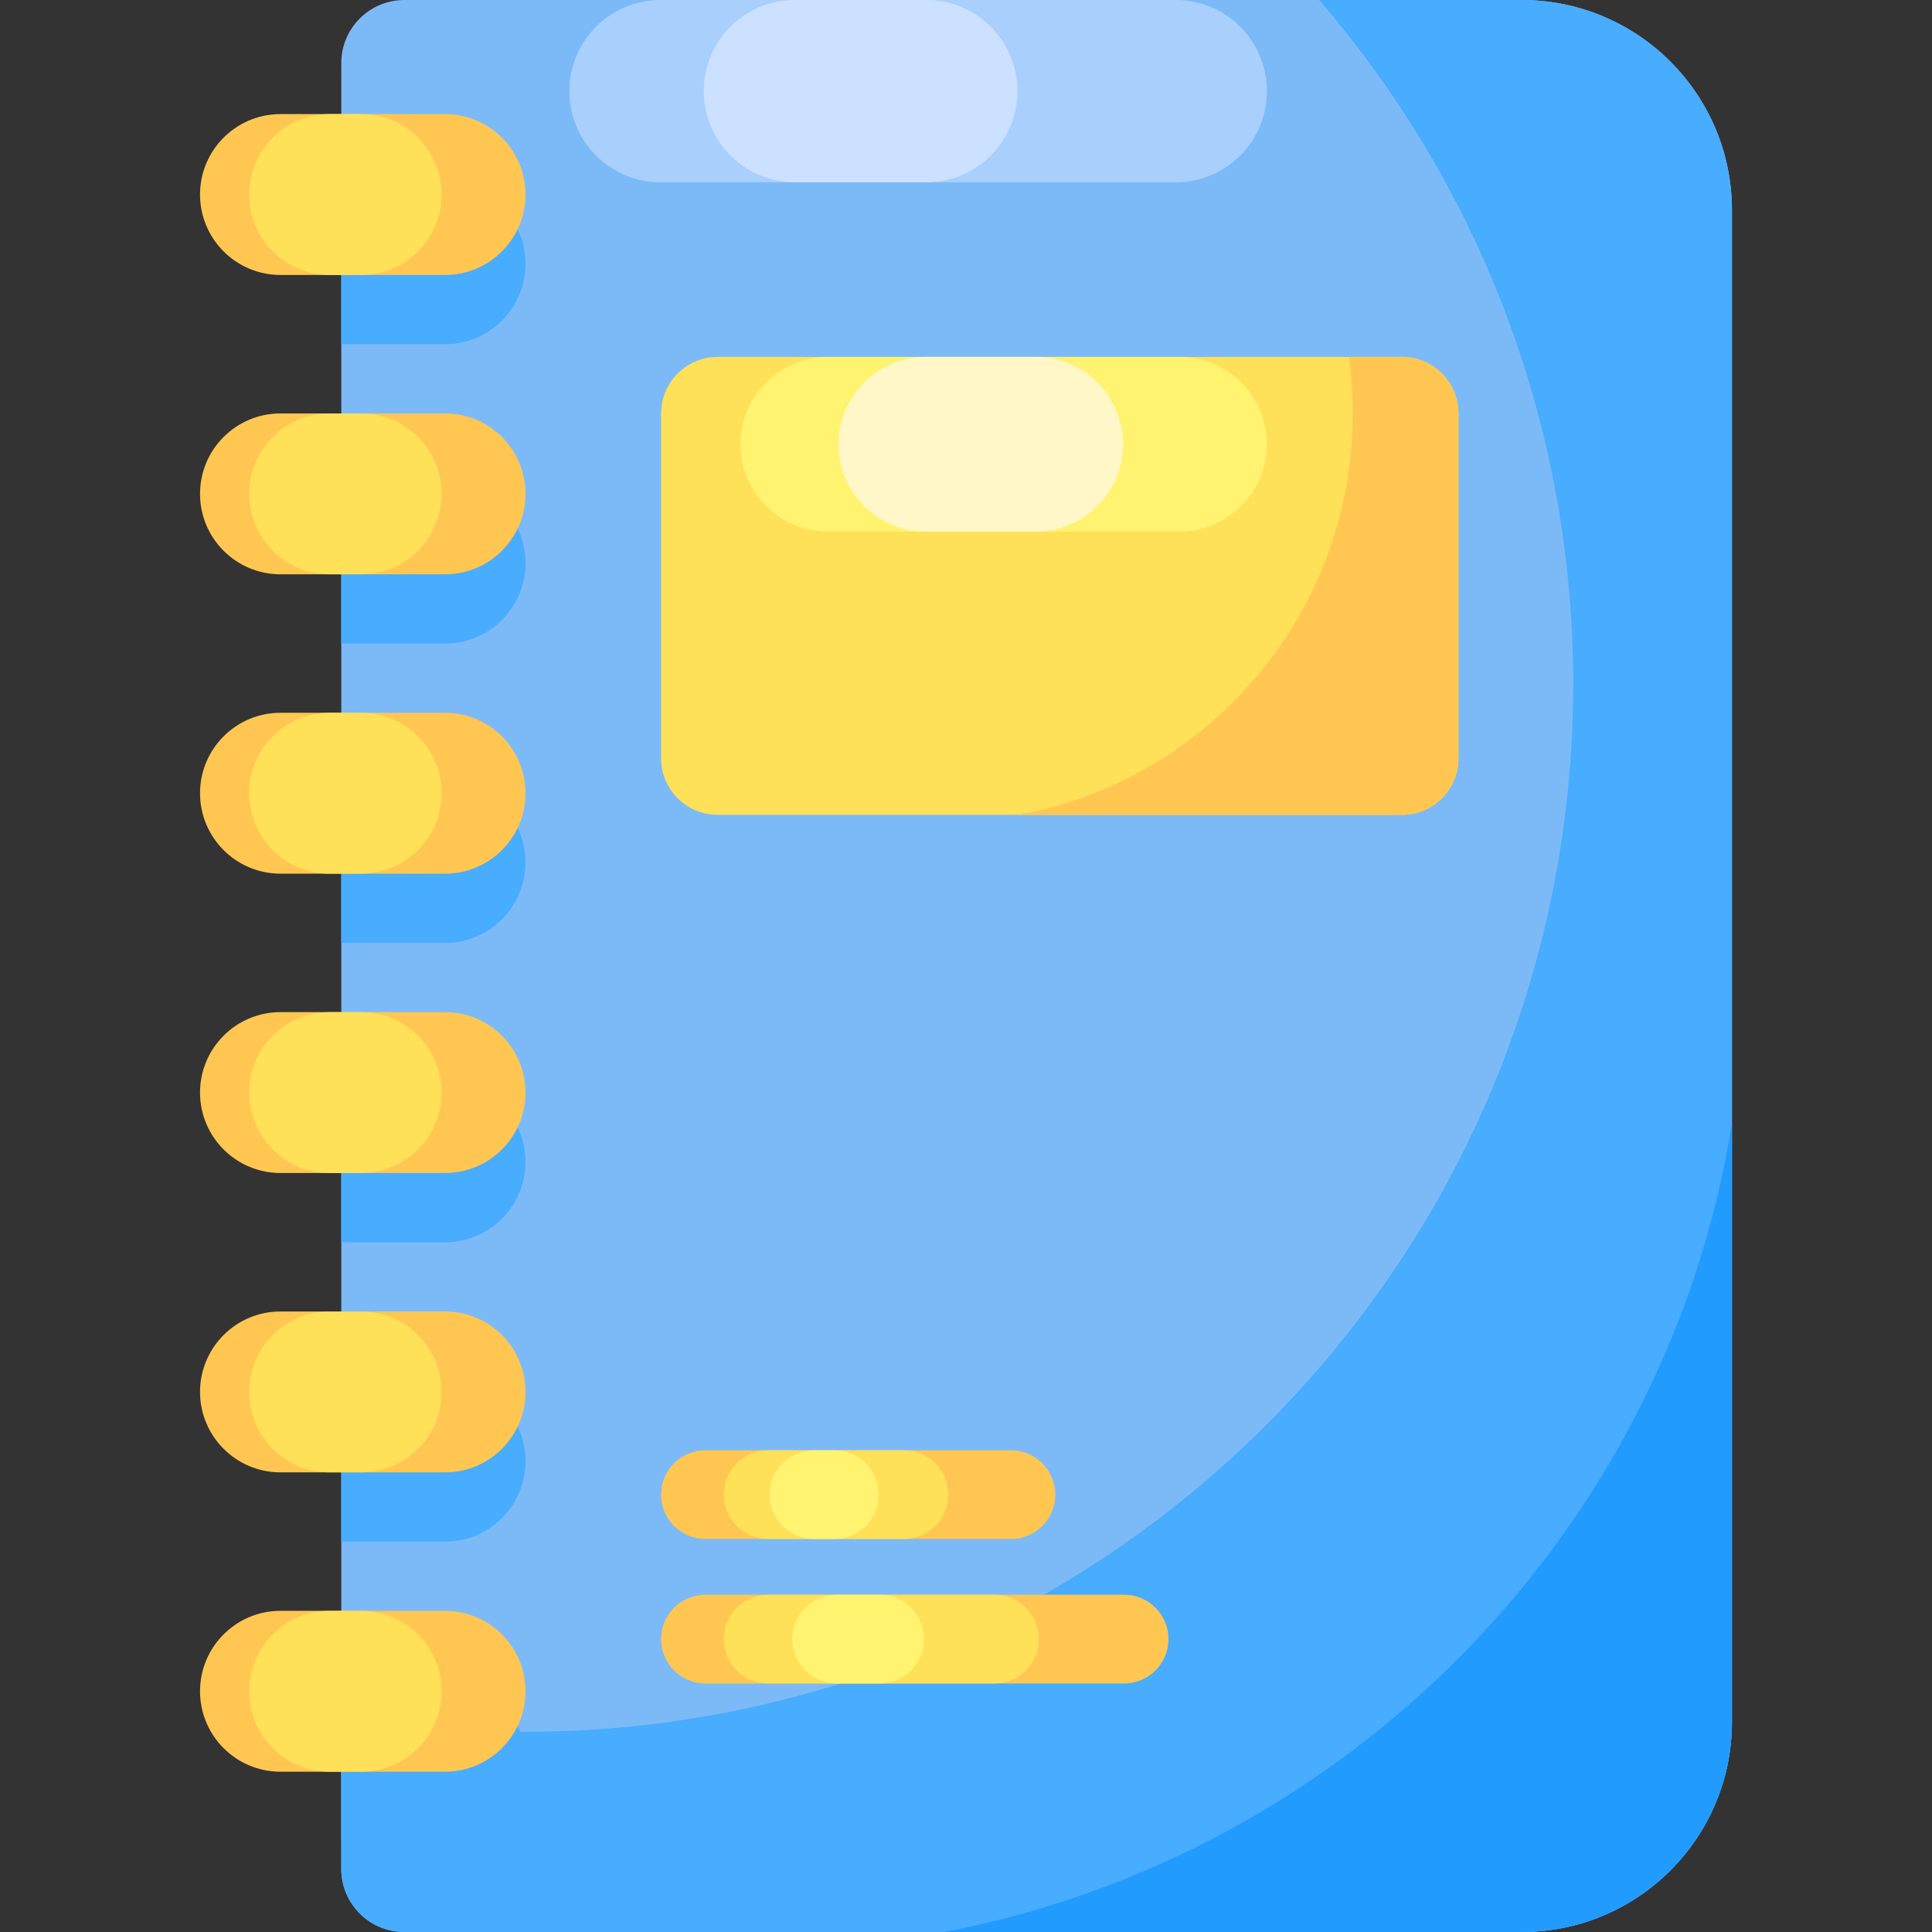 <?xml version="1.0" standalone="no"?><!DOCTYPE svg PUBLIC "-//W3C//DTD SVG 1.1//EN" "http://www.w3.org/Graphics/SVG/1.1/DTD/svg11.dtd"><svg t="1635062022727" class="icon" viewBox="0 0 1024 1024" version="1.1" xmlns="http://www.w3.org/2000/svg" p-id="17979" width="32" height="32" xmlns:xlink="http://www.w3.org/1999/xlink"><rect x="0" y="0" width="1024" height="1024" fill="#333333" stroke="none"/><defs><style type="text/css"></style></defs><path d="M917.976 111.42v801.16c0 61.54-49.88 111.42-111.42 111.42h-592.24c-18.44 0-33.42-14.96-33.42-33.42V33.42c0-18.46 14.98-33.42 33.42-33.42h592.24c61.54 0 111.42 49.88 111.42 111.42z" fill="#7CBAF7" p-id="17980"></path><path d="M917.976 111.42v801.16c0 61.54-49.88 111.42-111.42 111.42h-592.24c-18.44 0-33.42-14.96-33.42-33.42v-81.3c31.7 5.62 64.32 8.56 97.62 8.56 306.68 0 555.3-248.62 555.3-555.3 0-138.54-50.74-265.26-134.66-362.54h107.4c61.54 0 111.42 49.88 111.42 111.42zM278.516 139.8c0 11.76-4.76 22.44-12.48 30.14a42.52 42.52 0 0 1-30.16 12.5h-54.98V97.16h54.98c23.56 0 42.64 19.1 42.64 42.64zM278.516 298.46c0 11.78-4.76 22.42-12.48 30.14s-18.38 12.5-30.16 12.5h-54.98v-85.28h54.98c23.56 0 42.64 19.1 42.64 42.64zM278.516 457.12c0 11.76-4.76 22.44-12.48 30.14a42.52 42.52 0 0 1-30.16 12.5h-54.98v-85.28h54.98c23.56 0 42.64 19.1 42.64 42.64zM278.516 615.78c0 11.78-4.76 22.42-12.48 30.14s-18.38 12.5-30.16 12.5h-54.98v-85.28h54.98c23.56 0 42.64 19.1 42.64 42.64z" fill="#48ACFF" p-id="17981"></path><path d="M278.516 774.44c0 11.76-4.76 22.44-12.48 30.14a42.52 42.52 0 0 1-30.16 12.5h-54.98V731.8h54.98c23.56 0 42.64 19.1 42.64 42.64zM278.516 933.1c0 11.78-4.76 22.42-12.48 30.14s-18.38 12.5-30.16 12.5h-54.98v-85.28h54.98c23.56 0 42.64 19.1 42.64 42.64z" fill="#48ACFF" p-id="17982"></path><path d="M235.884 145.738H148.658c-23.546 0-42.634-19.088-42.634-42.634s19.088-42.634 42.634-42.634h87.226c23.546 0 42.634 19.088 42.634 42.634s-19.088 42.634-42.634 42.634z" fill="#FFC751" p-id="17983"></path><path d="M191.402 60.47h-16.684c-23.546 0-42.634 19.088-42.634 42.634s19.088 42.634 42.634 42.634h16.684c23.546 0 42.634-19.088 42.634-42.634s-19.088-42.634-42.634-42.634z" fill="#FFE059" p-id="17984"></path><path d="M235.884 304.398H148.658c-23.546 0-42.634-19.088-42.634-42.634s19.088-42.634 42.634-42.634h87.226c23.546 0 42.634 19.088 42.634 42.634s-19.088 42.634-42.634 42.634z" fill="#FFC751" p-id="17985"></path><path d="M191.402 219.13h-16.684c-23.546 0-42.634 19.088-42.634 42.634s19.088 42.634 42.634 42.634h16.684c23.546 0 42.634-19.088 42.634-42.634s-19.088-42.634-42.634-42.634z" fill="#FFE059" p-id="17986"></path><path d="M235.884 463.06H148.658c-23.546 0-42.634-19.088-42.634-42.634s19.088-42.634 42.634-42.634h87.226c23.546 0 42.634 19.088 42.634 42.634s-19.088 42.634-42.634 42.634z" fill="#FFC751" p-id="17987"></path><path d="M191.402 377.79h-16.684c-23.546 0-42.634 19.088-42.634 42.634s19.088 42.634 42.634 42.634h16.684c23.546 0 42.634-19.088 42.634-42.634s-19.088-42.634-42.634-42.634z" fill="#FFE059" p-id="17988"></path><path d="M235.884 621.72H148.658c-23.546 0-42.634-19.088-42.634-42.634s19.088-42.634 42.634-42.634h87.226c23.546 0 42.634 19.088 42.634 42.634s-19.088 42.634-42.634 42.634z" fill="#FFC751" p-id="17989"></path><path d="M191.402 536.452h-16.684c-23.546 0-42.634 19.088-42.634 42.634s19.088 42.634 42.634 42.634h16.684c23.546 0 42.634-19.088 42.634-42.634s-19.088-42.634-42.634-42.634z" fill="#FFE059" p-id="17990"></path><path d="M235.884 780.38H148.658c-23.546 0-42.634-19.088-42.634-42.634s19.088-42.634 42.634-42.634h87.226c23.546 0 42.634 19.088 42.634 42.634s-19.088 42.634-42.634 42.634z" fill="#FFC751" p-id="17991"></path><path d="M191.402 695.112h-16.684c-23.546 0-42.634 19.088-42.634 42.634s19.088 42.634 42.634 42.634h16.684c23.546 0 42.634-19.088 42.634-42.634s-19.088-42.634-42.634-42.634z" fill="#FFE059" p-id="17992"></path><path d="M235.884 939.04H148.658c-23.546 0-42.634-19.088-42.634-42.634s19.088-42.634 42.634-42.634h87.226c23.546 0 42.634 19.088 42.634 42.634s-19.088 42.634-42.634 42.634z" fill="#FFC751" p-id="17993"></path><path d="M191.402 853.772h-16.684c-23.546 0-42.634 19.088-42.634 42.634s19.088 42.634 42.634 42.634h16.684c23.546 0 42.634-19.088 42.634-42.634s-19.088-42.634-42.634-42.634z" fill="#FFE059" p-id="17994"></path><path d="M623.172 96.61H350.076c-26.678 0-48.306-21.626-48.306-48.306C301.77 21.626 323.396 0 350.076 0h273.096c26.678 0 48.306 21.626 48.306 48.306-0.002 26.678-21.628 48.304-48.306 48.304z" fill="#A9CFFC" p-id="17995"></path><path d="M490.946 0h-69.618c-26.678 0-48.306 21.626-48.306 48.306 0 26.678 21.626 48.306 48.306 48.306h69.618c26.678 0 48.306-21.626 48.306-48.306C539.25 21.626 517.624 0 490.946 0z" fill="#CBE1FF" p-id="17996"></path><path d="M917.976 595.38v317.2c0 61.54-49.88 111.42-111.42 111.42h-305.88c214.82-41.56 382.76-213.06 417.3-428.62z" fill="#229BFF" p-id="17997"></path><path d="M743.024 431.876h-362.64c-16.568 0-30-13.432-30-30v-182.704c0-16.568 13.432-30 30-30h362.64c16.568 0 30 13.432 30 30v182.704c0 16.568-13.432 30-30 30z" fill="#FFE059" p-id="17998"></path><path d="M773.02 219.18v182.7c0 16.56-13.42 30-30 30H539.8c100.8-18.4 177.18-106.66 177.18-212.74 0-10.16-0.7-20.16-2.08-29.96h28.12c16.58 0 30 13.42 30 30z" fill="#FFC751" p-id="17999"></path><path d="M625.17 189.172H438.8c-25.574 0-46.306 20.732-46.306 46.306 0 25.574 20.732 46.306 46.306 46.306h186.37c25.574 0 46.306-20.732 46.306-46.306 0-25.574-20.732-46.306-46.306-46.306z" fill="#FFF370" p-id="18000"></path><path d="M548.898 189.172h-58.152c-25.574 0-46.306 20.732-46.306 46.306 0 25.574 20.732 46.306 46.306 46.306h58.152c25.574 0 46.306-20.732 46.306-46.306 0-25.574-20.732-46.306-46.306-46.306z" fill="#FFF7C7" p-id="18001"></path><path d="M373.892 768.674h161.912c12.984 0 23.508 10.526 23.508 23.508 0 12.984-10.526 23.508-23.508 23.508h-161.912c-12.984 0-23.508-10.526-23.508-23.508 0-12.984 10.526-23.508 23.508-23.508z" fill="#FFC751" p-id="18002"></path><path d="M407.158 815.69h71.942c12.984 0 23.508-10.526 23.508-23.508 0-12.984-10.526-23.508-23.508-23.508h-71.942c-12.984 0-23.508 10.526-23.508 23.508s10.524 23.508 23.508 23.508z" fill="#FFE059" p-id="18003"></path><path d="M431.422 815.69h10.854c12.984 0 23.508-10.526 23.508-23.508 0-12.984-10.526-23.508-23.508-23.508h-10.854c-12.984 0-23.508 10.526-23.508 23.508s10.524 23.508 23.508 23.508z" fill="#FFF370" p-id="18004"></path><path d="M373.892 845.246h221.912c12.984 0 23.508 10.526 23.508 23.508 0 12.984-10.526 23.508-23.508 23.508H373.892c-12.984 0-23.508-10.526-23.508-23.508s10.526-23.508 23.508-23.508z" fill="#FFC751" p-id="18005"></path><path d="M407.158 892.264h119.942c12.984 0 23.508-10.526 23.508-23.508 0-12.984-10.524-23.508-23.508-23.508h-119.942c-12.984 0-23.508 10.524-23.508 23.508 0 12.982 10.524 23.508 23.508 23.508z" fill="#FFE059" p-id="18006"></path><path d="M443.45 892.264h22.854c12.984 0 23.508-10.526 23.508-23.508 0-12.984-10.526-23.508-23.508-23.508h-22.854c-12.984 0-23.508 10.526-23.508 23.508s10.526 23.508 23.508 23.508z" fill="#FFF370" p-id="18007"></path></svg>